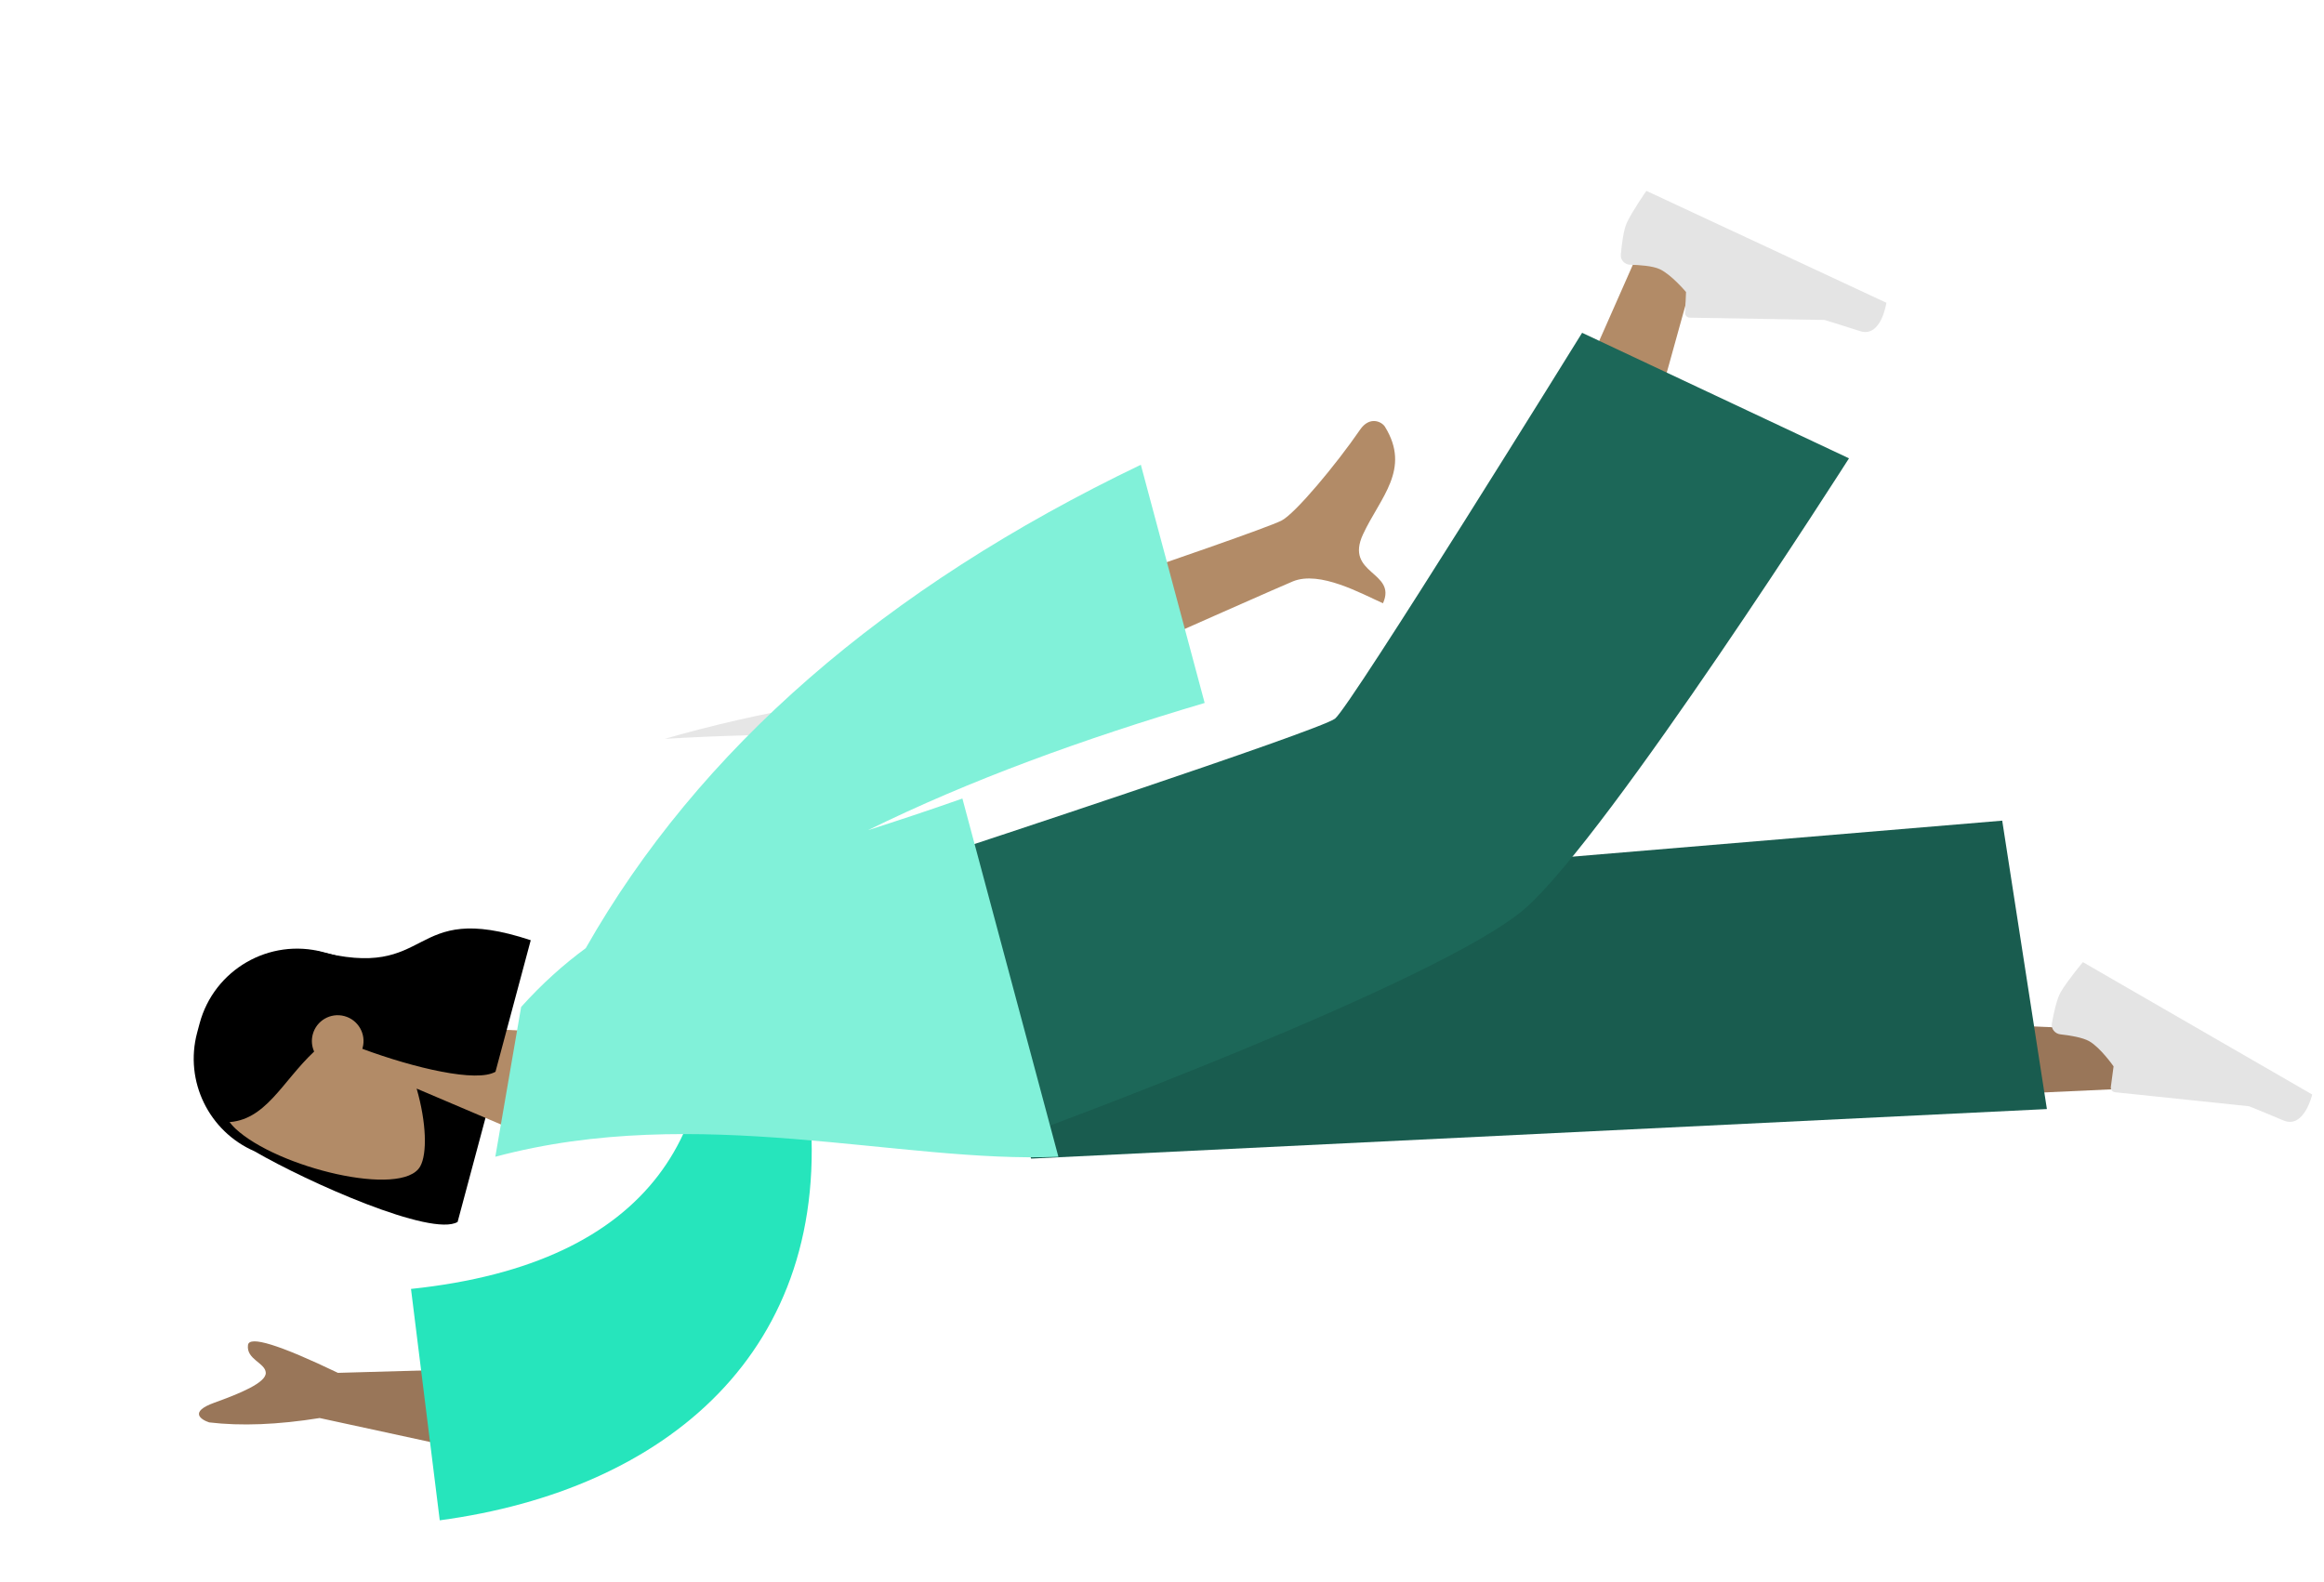 <svg width="495" height="337" viewBox="0 0 495 337" fill="none" xmlns="http://www.w3.org/2000/svg">
<path fill-rule="evenodd" clip-rule="evenodd" d="M107.035 310.512L68.091 302.069C59.167 303.495 51.322 303.805 44.556 302.997C42.784 302.41 40.225 300.757 45.644 298.804C51.062 296.852 56.676 294.553 56.608 292.434C56.541 290.315 52.424 289.596 52.819 286.518C53.083 284.466 59.469 286.441 71.979 292.444L106.428 291.466L107.035 310.512Z" fill="#997659"/>
<path d="M41.997 219.95C39.206 230.368 44.567 241.049 54.17 245.223C65.551 251.841 91.956 263.566 97.467 260.298L104.973 232.286C104.923 232.27 104.873 232.255 104.824 232.238C106.457 221.548 99.82 211.114 89.132 208.25L68.847 202.815C57.377 199.742 45.588 206.548 42.515 218.018L41.997 219.95Z" fill="black"/>
<path fill-rule="evenodd" clip-rule="evenodd" d="M88.744 231.891C90.838 239.156 91.013 245.79 89.496 248.475C85.693 255.21 59.051 248.784 50.117 240.391C41.184 231.998 44.347 202.005 65.407 206.093C72.716 207.512 78.311 212.24 82.343 218.091L121.679 220.077L115.468 243.259L88.744 231.891Z" fill="#B28B67"/>
<path d="M43.351 218.76C40.354 229.946 44.613 234.872 48.226 239.062C56.541 238.88 60.023 230.464 66.908 224.001C66.41 222.888 66.277 221.604 66.617 220.335C67.404 217.401 70.419 215.66 73.353 216.446C76.287 217.232 78.029 220.248 77.243 223.182C77.221 223.261 77.197 223.339 77.173 223.416C88.36 227.559 101.576 230.647 105.539 228.297L113.045 200.285C86.346 191.459 92.805 209.356 67.273 202.515C66.103 203.209 64.956 203.854 63.937 204.523L63.193 204.291C63.193 204.291 46.349 207.575 43.351 218.76Z" fill="black"/>
<path fill-rule="evenodd" clip-rule="evenodd" d="M190.45 139.494C190.45 139.494 266.963 113.853 272.908 110.922C275.815 109.49 284.645 98.887 289.69 91.529C291.715 88.576 294.306 89.798 294.994 90.913C300.593 99.986 293.973 105.96 290.32 113.812C286.317 122.416 297.619 121.689 294.567 128.509C289.874 126.415 281.14 121.518 275.406 123.832C271.583 125.375 190.532 161.392 190.532 161.392L190.45 139.494Z" fill="#B28B67"/>
<path fill-rule="evenodd" clip-rule="evenodd" d="M165.822 196.335L149.557 201.876C155.366 239.868 139.395 269.128 87.541 274.565L93.665 323.854C141.765 317.406 177.549 287.869 172.402 235.236C171.069 221.611 169.14 207.577 165.822 196.335Z" fill="#26E5BC"/>
<path d="M141.608 157.387C163.52 156.085 190.701 155.725 207.001 160.102V145.846C183.894 147.857 162.097 151.449 141.608 157.387Z" fill="black" fill-opacity="0.1"/>
<path fill-rule="evenodd" clip-rule="evenodd" d="M206.931 199.474L339.628 214.731L449.593 219.346L452.957 231.903L218.493 242.625L206.931 199.474Z" fill="#997659"/>
<path fill-rule="evenodd" clip-rule="evenodd" d="M204.373 189.927C246.404 178.124 301.202 155.55 303.515 153.669C305.829 151.789 348.605 54.543 348.605 54.543L360.177 60.712C360.177 60.712 330.418 169.902 324.245 176.24C318.072 182.578 254.304 214.913 217.025 237.145L204.373 189.927Z" fill="#B28B67"/>
<path fill-rule="evenodd" clip-rule="evenodd" d="M347.245 56.399C346.075 56.373 345.122 55.402 345.226 54.236C345.414 52.109 345.801 48.968 346.518 47.43C347.661 44.978 350.671 40.656 350.671 40.656C353.515 41.982 401.789 64.492 401.789 64.492C401.789 64.492 400.71 72.009 396.172 70.532C391.634 69.055 388.597 68.155 388.597 68.155L359.899 67.668C359.336 67.658 358.891 67.185 358.917 66.622L359.117 62.206C359.117 62.206 356.008 58.498 353.523 57.34C352.01 56.634 349.207 56.442 347.245 56.399Z" fill="#E4E4E4"/>
<path fill-rule="evenodd" clip-rule="evenodd" d="M426.462 174.815L435.979 236.25L219.613 246.804L205.286 193.335L426.462 174.815Z" fill="#195C4F"/>
<path fill-rule="evenodd" clip-rule="evenodd" d="M336.983 70.892L393.826 97.632C393.826 97.632 342.833 177.605 324.976 193.397C307.119 209.19 218.267 241.78 218.267 241.78L202.137 181.583C202.137 181.583 281.038 155.644 284.348 153.087C287.657 150.53 336.983 70.892 336.983 70.892Z" fill="#1C6758"/>
<path d="M105.5 246.411C148.657 234.848 191.813 247.863 225.432 246.412L204.986 170.104C197.818 172.633 191.134 174.833 184.87 176.85C206.66 166.129 230.655 157.428 256.587 149.741L242.991 99.001C188.246 125.282 148.837 159.61 124.76 201.981C119.988 205.483 115.44 209.57 111 214.5L105.5 246.411Z" fill="#81F1D9"/>
<path fill-rule="evenodd" clip-rule="evenodd" d="M438.862 220.335C437.698 220.208 436.833 219.158 437.038 218.005C437.411 215.902 438.07 212.806 438.919 211.337C440.271 208.994 443.647 204.951 443.647 204.951C446.364 206.52 492.492 233.152 492.492 233.152C492.492 233.152 490.762 240.545 486.37 238.679C481.978 236.812 479.031 235.65 479.031 235.65L450.485 232.664C449.925 232.605 449.523 232.095 449.598 231.537L450.182 227.155C450.182 227.155 447.408 223.19 445.033 221.819C443.588 220.985 440.812 220.549 438.862 220.335Z" fill="#E4E4E4"/>
</svg>
